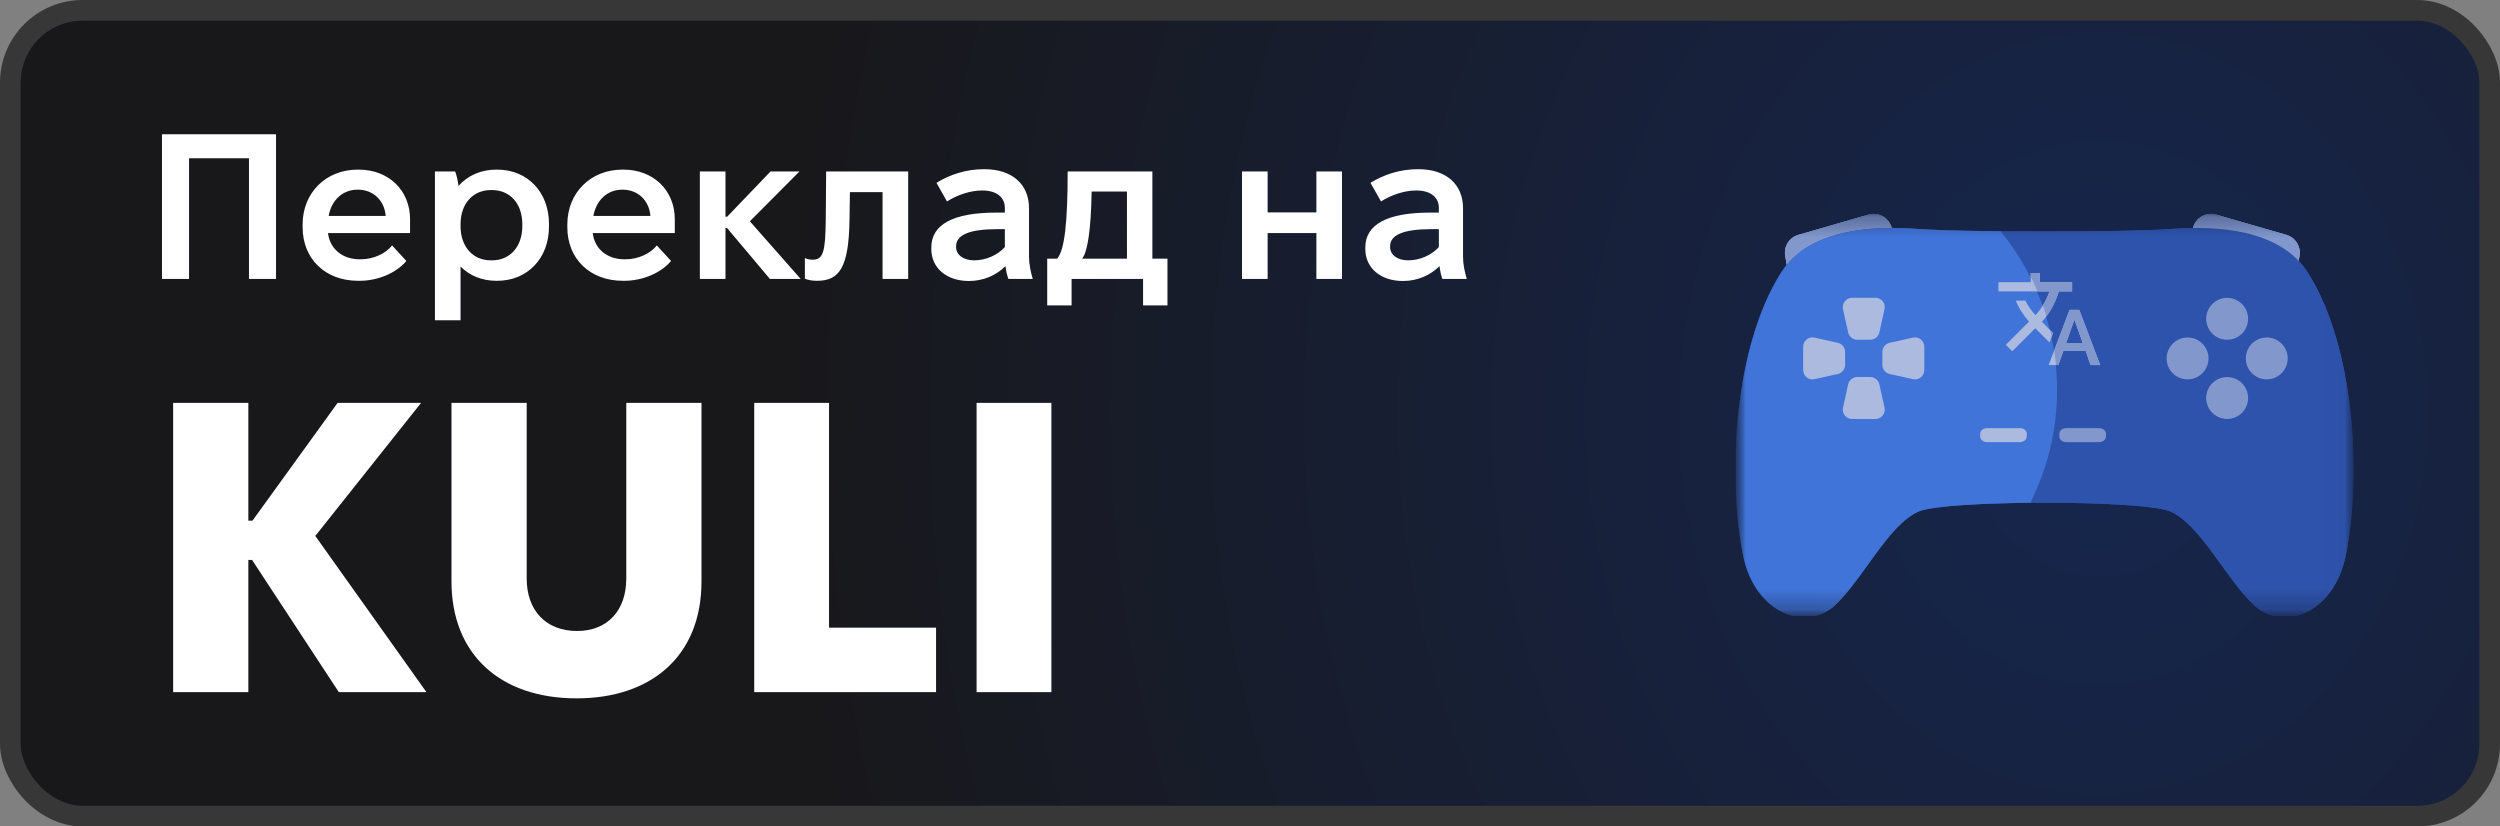 <svg width="121" height="40" viewBox="0 0 121 40" fill="none" xmlns="http://www.w3.org/2000/svg">
<rect x="0" y="0" width="121" height="40" fill="#808080" stroke="none"/>
<rect x="0.5" y="0.5" width="120" height="39" rx="3.5" fill="url(#paint0_radial_1136_240)"/>
<rect x="0.5" y="0.5" width="120" height="39" rx="3.5" stroke="#373737"/>
<path d="M7.84 13.5V6.5H13.36V13.5H12.05V7.66H9.15V13.5H7.84ZM17.327 13.59C15.747 13.59 14.647 12.53 14.647 11V10.86C14.647 9.33 15.777 8.21 17.307 8.21H17.367C18.807 8.21 19.847 9.21 19.847 10.61V11.28H15.877V11.29C15.967 12.04 16.567 12.55 17.407 12.55H17.457C18.097 12.55 18.677 12.26 18.977 11.88L19.667 12.63C19.177 13.22 18.277 13.59 17.417 13.59H17.327ZM15.907 10.45H18.667C18.607 9.71 18.077 9.18 17.317 9.18H17.307C16.587 9.18 16.047 9.68 15.907 10.45ZM21.05 15.5V8.3H22.03C22.101 8.47 22.16 8.77 22.191 9C22.631 8.5 23.27 8.21 24.02 8.21H24.07C25.52 8.21 26.57 9.29 26.57 10.83V10.97C26.57 12.51 25.52 13.59 24.07 13.59H24.02C23.331 13.59 22.721 13.34 22.291 12.9V15.5H21.05ZM23.75 12.6H23.82C24.68 12.6 25.28 11.94 25.28 10.95V10.85C25.28 9.86 24.691 9.2 23.82 9.2H23.75C22.89 9.2 22.291 9.86 22.291 10.85V10.95C22.291 11.94 22.89 12.6 23.75 12.6ZM30.14 13.59C28.559 13.59 27.459 12.53 27.459 11V10.86C27.459 9.33 28.59 8.21 30.119 8.21H30.18C31.619 8.21 32.66 9.21 32.66 10.61V11.28H28.689V11.29C28.779 12.04 29.38 12.55 30.22 12.55H30.27C30.91 12.55 31.489 12.26 31.79 11.88L32.48 12.63C31.989 13.22 31.09 13.59 30.23 13.59H30.14ZM28.72 10.45H31.48C31.419 9.71 30.89 9.18 30.13 9.18H30.119C29.399 9.18 28.86 9.68 28.72 10.45ZM33.873 13.5V8.3H35.113V10.49H35.193L37.293 8.3H38.693L36.293 10.71L38.753 13.5H37.263L35.193 11.04H35.113V13.5H33.873ZM39.546 13.59C39.316 13.59 39.136 13.56 38.956 13.49V12.49C39.076 12.55 39.226 12.57 39.326 12.57C39.856 12.57 39.946 12.17 39.966 10.65L39.986 8.3H43.956V13.5H42.716V9.3H41.136L41.116 10.62C41.086 12.97 40.616 13.59 39.546 13.59ZM46.895 13.6C45.815 13.6 45.075 12.97 45.075 12.05V11.98C45.075 10.87 46.125 10.29 48.215 10.29H48.635V10.06C48.635 9.56 48.245 9.22 47.555 9.22H47.525C46.985 9.22 46.355 9.42 45.835 9.75L45.325 8.85C45.965 8.45 46.765 8.19 47.595 8.19H47.655C48.975 8.19 49.805 8.91 49.805 10.08V12.43C49.805 12.79 49.885 13.16 49.985 13.5H48.805C48.745 13.34 48.695 13.11 48.665 12.88C48.225 13.32 47.605 13.6 46.895 13.6ZM47.145 12.6C47.725 12.6 48.275 12.35 48.635 11.96V11.09H48.285C46.915 11.09 46.275 11.37 46.275 11.92V11.96C46.275 12.33 46.625 12.6 47.145 12.6ZM50.685 14.78V12.52H51.165C51.525 12.12 51.675 10.77 51.675 8.3H55.775V12.52H56.505V14.78H55.325V13.5H51.865V14.78H50.685ZM52.375 12.52H54.545V9.27H52.835C52.805 11.13 52.635 12.2 52.375 12.52ZM60.113 13.5V8.3H61.353V10.28H63.713V8.3H64.953V13.5H63.713V11.28H61.353V13.5H60.113ZM67.901 13.6C66.821 13.6 66.081 12.97 66.081 12.05V11.98C66.081 10.87 67.131 10.29 69.221 10.29H69.641V10.06C69.641 9.56 69.251 9.22 68.561 9.22H68.531C67.991 9.22 67.361 9.42 66.841 9.75L66.331 8.85C66.971 8.45 67.771 8.19 68.601 8.19H68.661C69.981 8.19 70.811 8.91 70.811 10.08V12.43C70.811 12.79 70.891 13.16 70.991 13.5H69.811C69.751 13.34 69.701 13.11 69.671 12.88C69.231 13.32 68.611 13.6 67.901 13.6ZM68.151 12.6C68.731 12.6 69.281 12.35 69.641 11.96V11.09H69.291C67.921 11.09 67.281 11.37 67.281 11.92V11.96C67.281 12.33 67.631 12.6 68.151 12.6ZM8.38 33.5V19.5H12.02V25.2H12.22L16.34 19.5H20.38L15.26 25.94L20.64 33.5H16.4L12.2 27.1H12.02V33.5H8.38ZM27.912 33.8C24.172 33.8 21.852 31.64 21.852 28.14V19.5H25.492V28C25.492 29.56 26.432 30.54 27.932 30.54C29.392 30.54 30.312 29.56 30.312 28V19.5H33.952V28.14C33.952 31.8 31.472 33.8 27.912 33.8ZM36.505 33.5V19.5H40.125V30.38H45.305V33.5H36.505ZM47.267 33.5V19.5H50.887V33.5H47.267Z" fill="white"/>
<g clip-path="url(#clip0_1136_240)">
<mask id="mask0_1136_240" style="mask-type:luminance" maskUnits="userSpaceOnUse" x="84" y="10" width="30" height="20">
<path d="M114 10.182H84V29.818H114V10.182Z" fill="white"/>
</mask>
<g mask="url(#mask0_1136_240)">
<mask id="mask1_1136_240" style="mask-type:luminance" maskUnits="userSpaceOnUse" x="84" y="10" width="30" height="20">
<path d="M113.95 10.182H84V29.818H113.95V10.182Z" fill="white"/>
</mask>
<g mask="url(#mask1_1136_240)">
<path d="M86.405 12.393C86.324 11.938 86.599 11.496 87.042 11.368L90.433 10.389C90.925 10.246 91.437 10.543 91.559 11.041L91.932 12.566L86.616 13.582L86.405 12.393Z" fill="#8298CD"/>
<path d="M111.295 12.392C111.375 11.938 111.1 11.496 110.657 11.368L107.267 10.389C106.774 10.246 106.262 10.543 106.14 11.041L105.768 12.566L111.083 13.582L111.295 12.392Z" fill="#8298CD"/>
<path d="M86.405 12.392C86.324 11.938 86.599 11.496 87.042 11.368L90.433 10.388C90.925 10.246 91.437 10.543 91.559 11.041L91.932 12.566L86.616 13.582L86.405 12.392Z" fill="#8298CD"/>
<path d="M111.295 12.392C111.375 11.938 111.1 11.496 110.657 11.368L107.267 10.388C106.774 10.246 106.262 10.543 106.14 11.041L105.768 12.566L111.083 13.582L111.295 12.392Z" fill="#8298CD"/>
<path fill-rule="evenodd" clip-rule="evenodd" d="M105.062 24.762C103.81 24.187 94.089 24.187 92.838 24.762C91.363 25.438 90.213 27.946 88.829 29.271C87.444 30.597 84.928 29.723 84.357 26.852C83.591 22.989 83.931 16.766 86.206 13.19C87.559 11.063 90.669 10.917 92.816 11.081C94.962 11.246 102.938 11.246 105.086 11.081C107.235 10.917 110.34 11.063 111.695 13.19C113.971 16.766 114.309 22.989 113.542 26.852C112.972 29.729 110.46 30.597 109.073 29.271C107.686 27.946 106.536 25.441 105.062 24.762Z" fill="#2E53AC"/>
<path fill-rule="evenodd" clip-rule="evenodd" d="M98.097 20.99C98.097 20.955 98.088 20.92 98.072 20.887C98.055 20.855 98.031 20.826 98 20.801C97.969 20.776 97.933 20.756 97.892 20.743C97.852 20.729 97.809 20.723 97.766 20.723H96.173C96.085 20.723 96.001 20.751 95.939 20.801C95.877 20.851 95.842 20.919 95.842 20.99V21.132C95.842 21.203 95.877 21.27 95.939 21.321C96.001 21.371 96.085 21.399 96.173 21.399H97.761C97.849 21.399 97.933 21.371 97.995 21.321C98.057 21.27 98.092 21.203 98.092 21.132L98.097 20.99Z" fill="#8298CD"/>
<path fill-rule="evenodd" clip-rule="evenodd" d="M101.929 20.99C101.929 20.919 101.894 20.851 101.832 20.801C101.769 20.751 101.685 20.723 101.597 20.723H100.005C99.917 20.723 99.833 20.751 99.771 20.801C99.709 20.851 99.674 20.919 99.674 20.99V21.132C99.674 21.203 99.709 21.27 99.771 21.321C99.833 21.371 99.917 21.399 100.005 21.399H101.597C101.685 21.399 101.769 21.371 101.832 21.321C101.894 21.27 101.929 21.203 101.929 21.132V20.99Z" fill="#8298CD"/>
<path fill-rule="evenodd" clip-rule="evenodd" d="M107.794 14.416C107.995 14.416 108.191 14.476 108.358 14.588C108.525 14.699 108.655 14.857 108.731 15.043C108.808 15.228 108.828 15.432 108.789 15.629C108.75 15.826 108.653 16.007 108.511 16.149C108.37 16.291 108.189 16.387 107.992 16.426C107.795 16.465 107.591 16.445 107.406 16.369C107.22 16.292 107.062 16.162 106.95 15.995C106.839 15.828 106.779 15.632 106.779 15.431C106.779 15.162 106.886 14.904 107.077 14.714C107.267 14.523 107.525 14.416 107.794 14.416Z" fill="#8298CD"/>
<path fill-rule="evenodd" clip-rule="evenodd" d="M110.725 17.348C110.725 17.548 110.665 17.744 110.554 17.911C110.442 18.078 110.284 18.208 110.098 18.285C109.913 18.362 109.709 18.382 109.512 18.343C109.315 18.304 109.134 18.207 108.993 18.065C108.851 17.923 108.754 17.742 108.715 17.546C108.676 17.349 108.696 17.145 108.773 16.959C108.849 16.774 108.979 16.615 109.146 16.504C109.313 16.392 109.509 16.333 109.71 16.333C109.979 16.333 110.237 16.44 110.427 16.63C110.618 16.82 110.725 17.078 110.725 17.348Z" fill="#8298CD"/>
<path fill-rule="evenodd" clip-rule="evenodd" d="M107.794 18.249C107.995 18.249 108.191 18.309 108.358 18.42C108.525 18.532 108.655 18.69 108.731 18.876C108.808 19.061 108.828 19.265 108.789 19.462C108.75 19.659 108.653 19.84 108.511 19.982C108.37 20.123 108.189 20.22 107.992 20.259C107.795 20.298 107.591 20.278 107.406 20.201C107.22 20.125 107.062 19.995 106.95 19.828C106.839 19.661 106.779 19.465 106.779 19.264C106.779 18.995 106.886 18.737 107.077 18.547C107.267 18.356 107.525 18.249 107.794 18.249Z" fill="#8298CD"/>
<path fill-rule="evenodd" clip-rule="evenodd" d="M106.893 17.349C106.893 17.549 106.833 17.746 106.722 17.913C106.61 18.079 106.452 18.209 106.266 18.286C106.081 18.363 105.877 18.383 105.68 18.344C105.483 18.305 105.302 18.208 105.16 18.066C105.019 17.924 104.922 17.744 104.883 17.547C104.844 17.35 104.864 17.146 104.941 16.96C105.017 16.775 105.147 16.616 105.314 16.505C105.481 16.394 105.677 16.334 105.878 16.334C106.147 16.334 106.405 16.441 106.595 16.631C106.786 16.822 106.893 17.08 106.893 17.349Z" fill="#8298CD"/>
<path d="M89.2 14.963C89.138 14.681 89.352 14.414 89.641 14.414H90.771C91.06 14.414 91.274 14.681 91.211 14.963L90.961 16.09C90.915 16.296 90.732 16.443 90.521 16.443H89.891C89.68 16.443 89.497 16.296 89.451 16.09L89.2 14.963Z" fill="#8298CD"/>
<path d="M92.588 16.34C92.87 16.278 93.137 16.492 93.137 16.78V17.911C93.137 18.199 92.87 18.414 92.588 18.351L91.461 18.101C91.254 18.055 91.107 17.872 91.107 17.66V17.031C91.107 16.82 91.254 16.637 91.461 16.591L92.588 16.34Z" fill="#8298CD"/>
<path d="M89.2 19.729C89.138 20.011 89.352 20.278 89.641 20.278H90.771C91.06 20.278 91.274 20.011 91.211 19.729L90.961 18.602C90.915 18.395 90.732 18.248 90.521 18.248H89.891C89.68 18.248 89.497 18.395 89.451 18.602L89.2 19.729Z" fill="#8298CD"/>
<path d="M87.822 16.34C87.541 16.278 87.273 16.492 87.273 16.78V17.911C87.273 18.199 87.541 18.414 87.822 18.351L88.95 18.101C89.156 18.055 89.303 17.872 89.303 17.66V17.031C89.303 16.82 89.156 16.637 88.95 16.591L87.822 16.34Z" fill="#8298CD"/>
<path d="M86.405 12.392C86.324 11.938 86.599 11.496 87.042 11.368L90.433 10.388C90.925 10.246 91.437 10.543 91.559 11.041L91.932 12.566L86.616 13.582L86.405 12.392Z" fill="#8298CD"/>
<path d="M111.295 12.392C111.375 11.938 111.1 11.496 110.657 11.368L107.267 10.388C106.774 10.246 106.262 10.543 106.14 11.041L105.768 12.566L111.083 13.582L111.295 12.392Z" fill="#8298CD"/>
<path fill-rule="evenodd" clip-rule="evenodd" d="M105.062 24.762C103.81 24.187 94.089 24.187 92.838 24.762C91.363 25.438 90.213 27.946 88.829 29.271C87.444 30.597 84.928 29.723 84.357 26.852C83.591 22.989 83.931 16.766 86.206 13.19C87.559 11.063 90.669 10.917 92.816 11.081C94.962 11.246 102.938 11.246 105.086 11.081C107.235 10.917 110.34 11.063 111.695 13.19C113.971 16.766 114.309 22.989 113.542 26.852C112.972 29.729 110.46 30.597 109.073 29.271C107.686 27.946 106.536 25.441 105.062 24.762Z" fill="#2E53AC"/>
<path d="M96.829 11.195C95.105 11.178 93.594 11.14 92.827 11.082C90.68 10.917 87.571 11.064 86.218 13.19C83.943 16.766 83.603 22.99 84.369 26.852C84.94 29.723 87.456 30.598 88.841 29.272C89.391 28.744 89.905 28.03 90.417 27.318C91.191 26.241 91.962 25.169 92.85 24.762C93.422 24.499 95.769 24.356 98.266 24.334C99.095 22.692 99.562 20.835 99.562 18.869C99.562 15.958 98.537 13.287 96.829 11.195Z" fill="#4174D9"/>
<path fill-rule="evenodd" clip-rule="evenodd" d="M98.097 20.99C98.097 20.955 98.088 20.92 98.072 20.887C98.055 20.855 98.031 20.826 98 20.801C97.969 20.776 97.933 20.756 97.892 20.743C97.852 20.729 97.809 20.723 97.766 20.723H96.173C96.085 20.723 96.001 20.751 95.939 20.801C95.877 20.851 95.842 20.919 95.842 20.99V21.132C95.842 21.203 95.877 21.27 95.939 21.321C96.001 21.371 96.085 21.399 96.173 21.399H97.761C97.849 21.399 97.933 21.371 97.995 21.321C98.057 21.27 98.092 21.203 98.092 21.132L98.097 20.99Z" fill="#ABBADE"/>
<path fill-rule="evenodd" clip-rule="evenodd" d="M101.929 20.99C101.929 20.919 101.894 20.851 101.832 20.801C101.769 20.751 101.685 20.723 101.597 20.723H100.005C99.917 20.723 99.833 20.751 99.771 20.801C99.709 20.851 99.674 20.919 99.674 20.99V21.132C99.674 21.203 99.709 21.271 99.771 21.321C99.833 21.371 99.917 21.399 100.005 21.399H101.597C101.685 21.399 101.769 21.371 101.832 21.321C101.894 21.271 101.929 21.203 101.929 21.132V20.99Z" fill="#8298CD"/>
<path fill-rule="evenodd" clip-rule="evenodd" d="M107.794 14.416C107.995 14.416 108.191 14.476 108.358 14.588C108.525 14.699 108.655 14.857 108.731 15.043C108.808 15.228 108.828 15.432 108.789 15.629C108.75 15.826 108.653 16.007 108.511 16.149C108.37 16.291 108.189 16.387 107.992 16.426C107.795 16.465 107.591 16.445 107.406 16.369C107.22 16.292 107.062 16.162 106.95 15.995C106.839 15.828 106.779 15.632 106.779 15.431C106.779 15.162 106.886 14.904 107.077 14.714C107.267 14.523 107.525 14.416 107.794 14.416Z" fill="#8298CD"/>
<path fill-rule="evenodd" clip-rule="evenodd" d="M110.725 17.348C110.725 17.548 110.665 17.744 110.554 17.911C110.442 18.078 110.284 18.208 110.098 18.285C109.913 18.362 109.709 18.382 109.512 18.343C109.315 18.304 109.134 18.207 108.993 18.065C108.851 17.923 108.754 17.742 108.715 17.546C108.676 17.349 108.696 17.145 108.773 16.959C108.849 16.774 108.979 16.615 109.146 16.504C109.313 16.392 109.509 16.333 109.71 16.333C109.979 16.333 110.237 16.44 110.427 16.63C110.618 16.82 110.725 17.078 110.725 17.348Z" fill="#8298CD"/>
<path fill-rule="evenodd" clip-rule="evenodd" d="M107.794 18.249C107.995 18.249 108.191 18.309 108.358 18.42C108.525 18.532 108.655 18.69 108.731 18.876C108.808 19.061 108.828 19.265 108.789 19.462C108.75 19.659 108.653 19.84 108.511 19.982C108.37 20.123 108.189 20.22 107.992 20.259C107.795 20.298 107.591 20.278 107.406 20.201C107.22 20.125 107.062 19.995 106.95 19.828C106.839 19.661 106.779 19.465 106.779 19.264C106.779 18.995 106.886 18.737 107.077 18.547C107.267 18.356 107.525 18.249 107.794 18.249Z" fill="#8298CD"/>
<path fill-rule="evenodd" clip-rule="evenodd" d="M106.893 17.349C106.893 17.549 106.833 17.746 106.722 17.913C106.61 18.079 106.452 18.209 106.266 18.286C106.081 18.363 105.877 18.383 105.68 18.344C105.483 18.305 105.302 18.208 105.16 18.066C105.019 17.924 104.922 17.744 104.883 17.547C104.844 17.35 104.864 17.146 104.941 16.96C105.017 16.775 105.147 16.616 105.314 16.505C105.481 16.394 105.677 16.334 105.878 16.334C106.147 16.334 106.405 16.441 106.595 16.631C106.786 16.822 106.893 17.08 106.893 17.349Z" fill="#8298CD"/>
<path d="M89.2 14.963C89.138 14.681 89.352 14.414 89.641 14.414H90.771C91.06 14.414 91.274 14.681 91.211 14.963L90.961 16.09C90.915 16.296 90.732 16.443 90.521 16.443H89.891C89.68 16.443 89.497 16.296 89.451 16.09L89.2 14.963Z" fill="#ABBADE"/>
<path d="M92.588 16.34C92.87 16.278 93.137 16.492 93.137 16.78V17.911C93.137 18.199 92.87 18.414 92.588 18.351L91.461 18.101C91.254 18.055 91.107 17.872 91.107 17.66V17.031C91.107 16.82 91.254 16.637 91.461 16.591L92.588 16.34Z" fill="#ABBADE"/>
<path d="M89.2 19.729C89.138 20.011 89.352 20.278 89.641 20.278H90.771C91.06 20.278 91.274 20.011 91.211 19.729L90.961 18.602C90.915 18.395 90.732 18.248 90.521 18.248H89.891C89.68 18.248 89.497 18.395 89.451 18.602L89.2 19.729Z" fill="#ABBADE"/>
<path d="M87.822 16.34C87.541 16.278 87.273 16.492 87.273 16.78V17.911C87.273 18.199 87.541 18.414 87.822 18.351L88.95 18.101C89.156 18.055 89.303 17.872 89.303 17.66V17.031C89.303 16.82 89.156 16.637 88.95 16.591L87.822 16.34Z" fill="#ABBADE"/>
<path d="M99.154 17.67L100.168 14.996H100.636L101.65 17.67H101.182L100.948 16.99H99.867L99.622 17.67H99.154ZM100 16.6H100.803L100.413 15.497H100.39L100 16.6ZM97.393 17.002L97.081 16.689L98.207 15.564C98.065 15.408 97.942 15.246 97.836 15.079C97.73 14.912 97.638 14.736 97.56 14.55H98.028C98.095 14.684 98.167 14.805 98.243 14.912C98.319 15.02 98.411 15.133 98.519 15.252C98.682 15.074 98.817 14.891 98.925 14.703C99.033 14.516 99.124 14.316 99.198 14.104H96.725V13.659H98.285V13.213H98.73V13.659H100.29V14.104H99.644C99.566 14.368 99.46 14.624 99.326 14.873C99.193 15.122 99.027 15.356 98.831 15.575L99.365 16.121L99.198 16.578L98.507 15.887L97.393 17.002Z" fill="#ABBADE"/>
<path fill-rule="evenodd" clip-rule="evenodd" d="M98.615 14.104C98.513 13.861 98.403 13.622 98.285 13.387V13.213H98.731V13.659H100.291V14.104H99.645C99.567 14.368 99.461 14.624 99.327 14.873C99.246 15.024 99.153 15.17 99.049 15.31C98.996 15.133 98.939 14.958 98.877 14.784C98.894 14.757 98.91 14.73 98.926 14.703C99.034 14.516 99.125 14.316 99.199 14.104H98.615ZM99.509 17.67C99.487 17.433 99.458 17.197 99.422 16.964L100.168 14.996H100.636L101.65 17.67H101.182L100.948 16.99H99.867L99.622 17.67H99.509ZM99.301 16.298C99.279 16.193 99.255 16.087 99.23 15.983L99.366 16.121L99.301 16.298ZM100.803 16.6H100.001L100.391 15.497H100.413L100.803 16.6Z" fill="#8298CD"/>
</g>
</g>
</g>
<defs>
<radialGradient id="paint0_radial_1136_240" cx="0" cy="0" r="1" gradientUnits="userSpaceOnUse" gradientTransform="translate(102 20) rotate(-180) scale(64 73.102)">
<stop stop-color="#16264E"/>
<stop offset="1" stop-color="#18181B"/>
</radialGradient>
<clipPath id="clip0_1136_240">
<rect width="30" height="19.636" fill="white" transform="translate(84 10.182)"/>
</clipPath>
</defs>
</svg>
